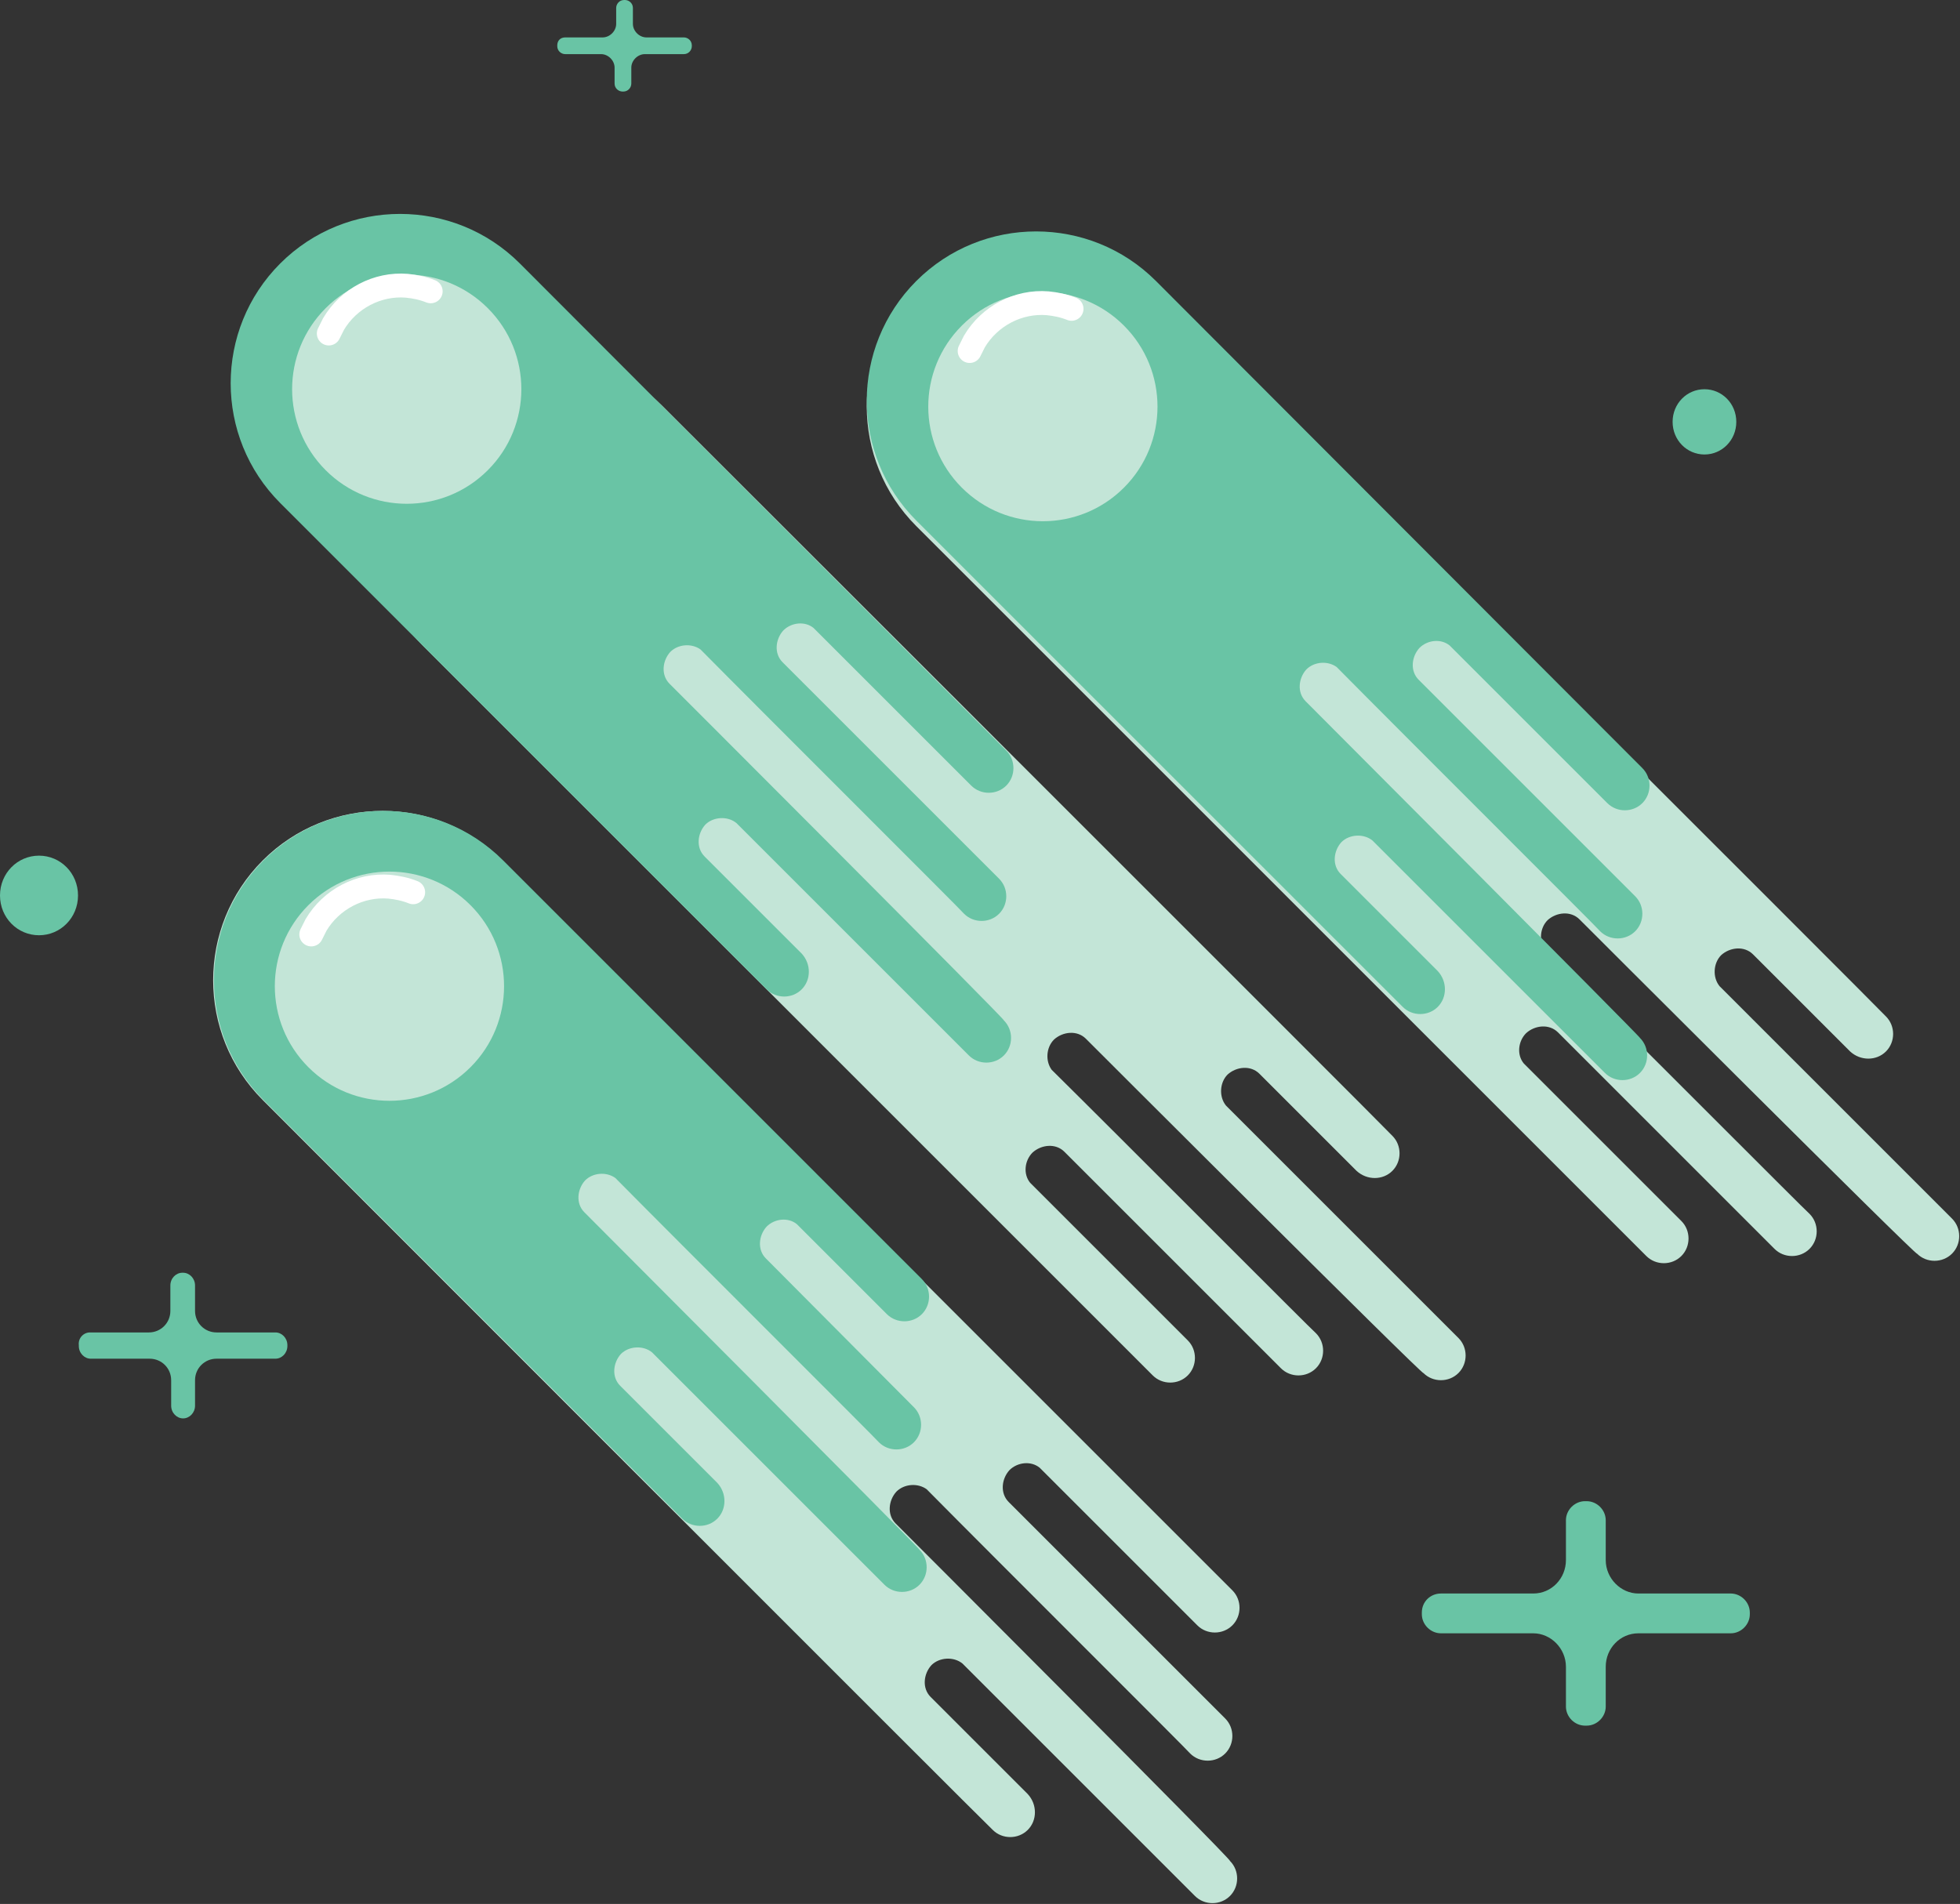 <?xml version="1.0" encoding="utf-8"?>
<!-- Generator: Adobe Illustrator 20.1.0, SVG Export Plug-In . SVG Version: 6.00 Build 0)  -->
<svg version="1.1" id="Layer_1" xmlns="http://www.w3.org/2000/svg" xmlns:xlink="http://www.w3.org/1999/xlink" x="0px" y="0px"
	 viewBox="0 0 246.2 239.2" style="enable-background:new 0 0 246.2 239.2;" xml:space="preserve">
<rect x="0" y="0" width="246.2" height="239.2" fill="#333333" stroke="none"/>
<style type="text/css">
	.st0{fill:#C3E5D7;}
	.st1{fill:#69C4A5;}
	.st2{fill:none;stroke:#FFFFFF;stroke-width:3;stroke-linecap:round;stroke-linejoin:round;stroke-miterlimit:10;}
	.st3{fill:none;stroke:#FFFFFF;stroke-width:3;stroke-linecap:round;stroke-miterlimit:10;}
</style>
<g>
	<path class="st0" d="M112.5,191.4c-1.1-1.1-0.9-2.9,0.1-4c1-1,2.7-1.1,3.8-0.3c8.3,8.4,33.1,33.1,33.1,33.2c1.2,1.2,3.2,1.2,4.4,0
		c1.2-1.2,1.2-3.2,0-4.4c0,0-27.2-27.2-27.2-27.2c-1.1-1.1-0.9-2.9,0.1-4c1-1,2.7-1.2,3.8-0.3c10.5,10.5,19.8,19.8,19.8,19.8
		c1.2,1.2,3.2,1.2,4.4,0c1.2-1.2,1.2-3.2,0-4.4c0,0-91.7-91.7-91.7-91.7c-8.3-8.3-21.8-8.3-30.1,0c-8.3,8.3-8.3,21.8,0,30.1
		c0,0,0.1,0.1,0.1,0.1c3.2,3.2,91.5,91.6,91.6,91.6c1.2,1.2,3.2,1.2,4.4,0c1.2-1.2,1.2-3.2,0-4.5c0,0-12.2-12.2-12.2-12.2
		c-1.1-1.1-0.9-2.9,0.1-4c1-1,2.8-1.1,3.9-0.2c13.7,13.7,29.2,29.2,29.2,29.2c1.2,1.2,3.2,1.2,4.4,0c1.2-1.2,1.2-3.2,0-4.4
		C154.9,233.8,112.5,191.4,112.5,191.4z"/>
	<path class="st0" d="M136.4,130.5c-1.1-1.1-2.9-0.9-4,0.1c-1,1-1.1,2.7-0.3,3.8c8.4,8.3,33.1,33.1,33.2,33.1c1.2,1.2,1.2,3.2,0,4.4
		c-1.2,1.2-3.2,1.2-4.4,0c0,0-27.2-27.2-27.2-27.2c-1.1-1.1-2.9-0.9-4,0.1c-1,1-1.2,2.7-0.3,3.8c10.5,10.5,19.8,19.8,19.8,19.8
		c1.2,1.2,1.2,3.2,0,4.4c-1.2,1.2-3.2,1.2-4.4,0c0,0-91.7-91.7-91.7-91.7c-8.3-8.3-8.3-21.8,0-30.1c8.3-8.3,21.8-8.3,30.1,0
		c0,0,0.1,0.1,0.1,0.1c3.2,3.2,91.6,91.5,91.6,91.6c1.2,1.2,1.2,3.2,0,4.4c-1.2,1.2-3.2,1.2-4.5,0c0,0-12.2-12.2-12.2-12.2
		c-1.1-1.1-2.9-0.9-4,0.1c-1,1-1.1,2.8-0.2,3.9c13.7,13.7,29.2,29.2,29.2,29.2c1.2,1.2,1.2,3.2,0,4.4c-1.2,1.2-3.2,1.2-4.4,0
		C178.8,172.9,136.4,130.5,136.4,130.5z"/>
	<path class="st0" d="M198.4,115.5c-1.1-1.1-2.9-0.9-4,0.1c-1,1-1.1,2.7-0.3,3.8c8.4,8.3,33.1,33.1,33.2,33.1c1.2,1.2,1.2,3.2,0,4.4
		c-1.2,1.2-3.2,1.2-4.4,0c0,0-27.2-27.2-27.2-27.2c-1.1-1.1-2.9-0.9-4,0.1c-1,1-1.2,2.7-0.3,3.8c10.5,10.5,19.8,19.8,19.8,19.8
		c1.2,1.2,1.2,3.2,0,4.4c-1.2,1.2-3.2,1.2-4.4,0c0,0-91.7-91.7-91.7-91.7c-8.3-8.3-8.3-21.8,0-30.1c8.3-8.3,21.8-8.3,30.1,0
		c0,0,0.1,0.1,0.1,0.1c3.2,3.2,91.6,91.5,91.6,91.6c1.2,1.2,1.2,3.2,0,4.4c-1.2,1.2-3.2,1.2-4.5,0c0,0-12.2-12.2-12.2-12.2
		c-1.1-1.1-2.9-0.9-4,0.1c-1,1-1.1,2.8-0.2,3.9c13.7,13.7,29.2,29.2,29.2,29.2c1.2,1.2,1.2,3.2,0,4.4c-1.2,1.2-3.2,1.2-4.4,0
		C240.8,157.9,198.4,115.5,198.4,115.5z"/>
	<path class="st1" d="M210.1,53c0,2.3,1.8,4.1,4,4.1c2.2,0,4-1.8,4-4.1c0-2.3-1.8-4.1-4-4.1C211.9,48.9,210.1,50.7,210.1,53"/>
	<path class="st1" d="M0,112.5c0,2.8,2.2,5,4.9,5c2.7,0,4.9-2.2,4.9-5c0-2.8-2.2-5-4.9-5C2.2,107.5,0,109.7,0,112.5"/>
	<path class="st1" d="M65.9,128.5c2,0,3.6-1.6,3.6-3.6c0-2-1.6-3.6-3.6-3.6c-2,0-3.6,1.6-3.6,3.6C62.4,126.9,64,128.5,65.9,128.5"/>
	<path class="st1" d="M181,200.2h11.6c2.3,0,4.1-1.9,4.1-4.2v-5c0-1.3,1.1-2.4,2.4-2.4h0.2c1.3,0,2.4,1.1,2.4,2.4v5
		c0,2.3,1.9,4.2,4.1,4.2h11.6c1.3,0,2.4,1.1,2.4,2.4v0.2c0,1.3-1.1,2.4-2.4,2.4h-11.6c-2.3,0-4.1,1.9-4.1,4.2v5
		c0,1.3-1.1,2.4-2.4,2.4h-0.2c-1.3,0-2.4-1.1-2.4-2.4v-5c0-2.3-1.9-4.2-4.1-4.2H181c-1.3,0-2.4-1.1-2.4-2.4v-0.2
		C178.6,201.2,179.7,200.2,181,200.2"/>
	<path class="st1" d="M11.3,167.4h7.4c1.5,0,2.7-1.2,2.7-2.7v-3.2c0-0.9,0.7-1.6,1.5-1.6h0.1c0.8,0,1.5,0.7,1.5,1.6v3.2
		c0,1.5,1.2,2.7,2.7,2.7h7.4c0.8,0,1.5,0.7,1.5,1.6v0.1c0,0.9-0.7,1.6-1.5,1.6h-7.4c-1.5,0-2.7,1.2-2.7,2.7v3.2
		c0,0.9-0.7,1.6-1.5,1.6H23c-0.8,0-1.5-0.7-1.5-1.6v-3.2c0-1.5-1.2-2.7-2.7-2.7h-7.4c-0.8,0-1.5-0.7-1.5-1.6V169
		C9.8,168.1,10.5,167.4,11.3,167.4"/>
	<path class="st1" d="M71,4.7h4.7c0.9,0,1.7-0.8,1.7-1.7V1c0-0.5,0.4-1,1-1h0.1c0.5,0,1,0.4,1,1v2c0,0.9,0.8,1.7,1.7,1.7h4.7
		c0.5,0,1,0.4,1,1v0.1c0,0.5-0.4,1-1,1H81c-0.9,0-1.7,0.8-1.7,1.7v2c0,0.5-0.4,1-1,1h-0.1c-0.5,0-1-0.4-1-1v-2
		c0-0.9-0.8-1.7-1.7-1.7H71c-0.5,0-1-0.4-1-1V5.7C70,5.1,70.4,4.7,71,4.7"/>
	<path class="st1" d="M84.1,85.9c-1.1-1.1-0.9-2.9,0.1-4c1-1,2.7-1.1,3.8-0.3c8.3,8.4,33.1,33.1,33.1,33.2c1.2,1.2,3.2,1.2,4.4,0
		c1.2-1.2,1.2-3.2,0-4.4c0,0-27.2-27.2-27.2-27.2c-1.1-1.1-0.9-2.9,0.1-4c1-1,2.7-1.2,3.8-0.3c10.5,10.5,19.8,19.8,19.8,19.8
		c1.2,1.2,3.2,1.2,4.4,0c1.2-1.2,1.2-3.2,0-4.4c0,0-61.1-61.2-61.1-61.2c-8.3-8.3-21.8-8.3-30.1,0c-8.3,8.3-8.3,21.8,0,30.1
		c0,0,0.1,0.1,0.1,0.1c3.2,3.2,61,61,61,61c1.2,1.2,3.2,1.2,4.4,0c1.2-1.2,1.2-3.2,0-4.5c0,0-12.2-12.2-12.2-12.2
		c-1.1-1.1-0.9-2.9,0.1-4c1-1,2.8-1.1,3.9-0.2c13.7,13.7,29.2,29.2,29.2,29.2c1.2,1.2,3.2,1.2,4.4,0c1.2-1.2,1.2-3.2,0-4.4
		C126.5,128.3,84.1,85.9,84.1,85.9z"/>
	
		<ellipse transform="matrix(0.707 -0.707 0.707 0.707 -19.609 50.45)" class="st0" cx="51.1" cy="48.9" rx="14.4" ry="14.4"/>
	<path class="st1" d="M73.4,152.3c-1.1-1.1-0.9-2.9,0.1-4c1-1,2.7-1.1,3.8-0.3c8.3,8.4,33.1,33.1,33.1,33.2c1.2,1.2,3.2,1.2,4.4,0
		c1.2-1.2,1.2-3.2,0-4.4c0,0-18.6-18.7-18.6-18.7c-1.1-1.1-0.9-2.9,0.1-4c1-1,2.7-1.2,3.8-0.3c10.5,10.5,11.3,11.3,11.3,11.3
		c1.2,1.2,3.2,1.2,4.4,0c1.2-1.2,1.2-3.2,0-4.4c0,0-52.6-52.6-52.6-52.6c-8.3-8.3-21.8-8.3-30.1,0c-8.3,8.3-8.3,21.8,0,30.1
		c0,0,0.1,0.1,0.1,0.1c3.2,3.2,43.9,43.9,52.5,52.5c1.2,1.2,3.2,1.2,4.4,0c1.2-1.2,1.2-3.2,0-4.5c0,0-12.2-12.2-12.2-12.2
		c-1.1-1.1-0.9-2.9,0.1-4c1-1,2.8-1.1,3.9-0.2c13.7,13.7,29.2,29.2,29.2,29.2c1.2,1.2,3.2,1.2,4.4,0c1.2-1.2,1.2-3.2,0-4.4
		C115.7,194.7,73.4,152.3,73.4,152.3z"/>
	
		<ellipse transform="matrix(0.707 -0.707 0.707 0.707 -73.251 70.875)" class="st0" cx="48.9" cy="123.9" rx="14.4" ry="14.4"/>
	<path class="st1" d="M164,88.1c-1.1-1.1-0.9-2.9,0.1-4c1-1,2.7-1.1,3.8-0.3c8.3,8.4,33.1,33.1,33.1,33.2c1.2,1.2,3.2,1.2,4.4,0
		c1.2-1.2,1.2-3.2,0-4.4c0,0-27.2-27.2-27.2-27.2c-1.1-1.1-0.9-2.9,0.1-4c1-1,2.7-1.2,3.8-0.3c10.5,10.5,19.8,19.8,19.8,19.8
		c1.2,1.2,3.2,1.2,4.4,0c1.2-1.2,1.2-3.2,0-4.4c0,0-61.1-61.2-61.1-61.2c-8.3-8.3-21.8-8.3-30.1,0c-8.3,8.3-8.3,21.8,0,30.1
		c0,0,0.1,0.1,0.1,0.1c3.2,3.2,61,61,61,61c1.2,1.2,3.2,1.2,4.4,0c1.2-1.2,1.2-3.2,0-4.5c0,0-12.2-12.2-12.2-12.2
		c-1.1-1.1-0.9-2.9,0.1-4c1-1,2.8-1.1,3.9-0.2c13.7,13.7,29.2,29.2,29.2,29.2c1.2,1.2,3.2,1.2,4.4,0c1.2-1.2,1.2-3.2,0-4.4
		C206.3,130.5,164,88.1,164,88.1z"/>
	<ellipse transform="matrix(0.707 -0.707 0.707 0.707 2.254 107.577)" class="st0" cx="131" cy="51.1" rx="14.4" ry="14.4"/>
	<path class="st2" d="M68,172.9"/>
	<path class="st3" d="M54.1,36.6c-1-0.4-2-0.6-3-0.7c-3.7-0.3-7.3,1.6-9.2,4.8c-0.2,0.4-0.4,0.8-0.6,1.2"/>
	<path class="st3" d="M134.6,38.8c-1-0.4-2-0.6-3-0.7c-3.7-0.3-7.3,1.6-9.2,4.8c-0.2,0.4-0.4,0.8-0.6,1.2"/>
	<path class="st3" d="M51.9,112.1c-1-0.4-2-0.6-3-0.7c-3.7-0.3-7.3,1.6-9.2,4.8c-0.2,0.4-0.4,0.8-0.6,1.2"/>
</g>
</svg>
